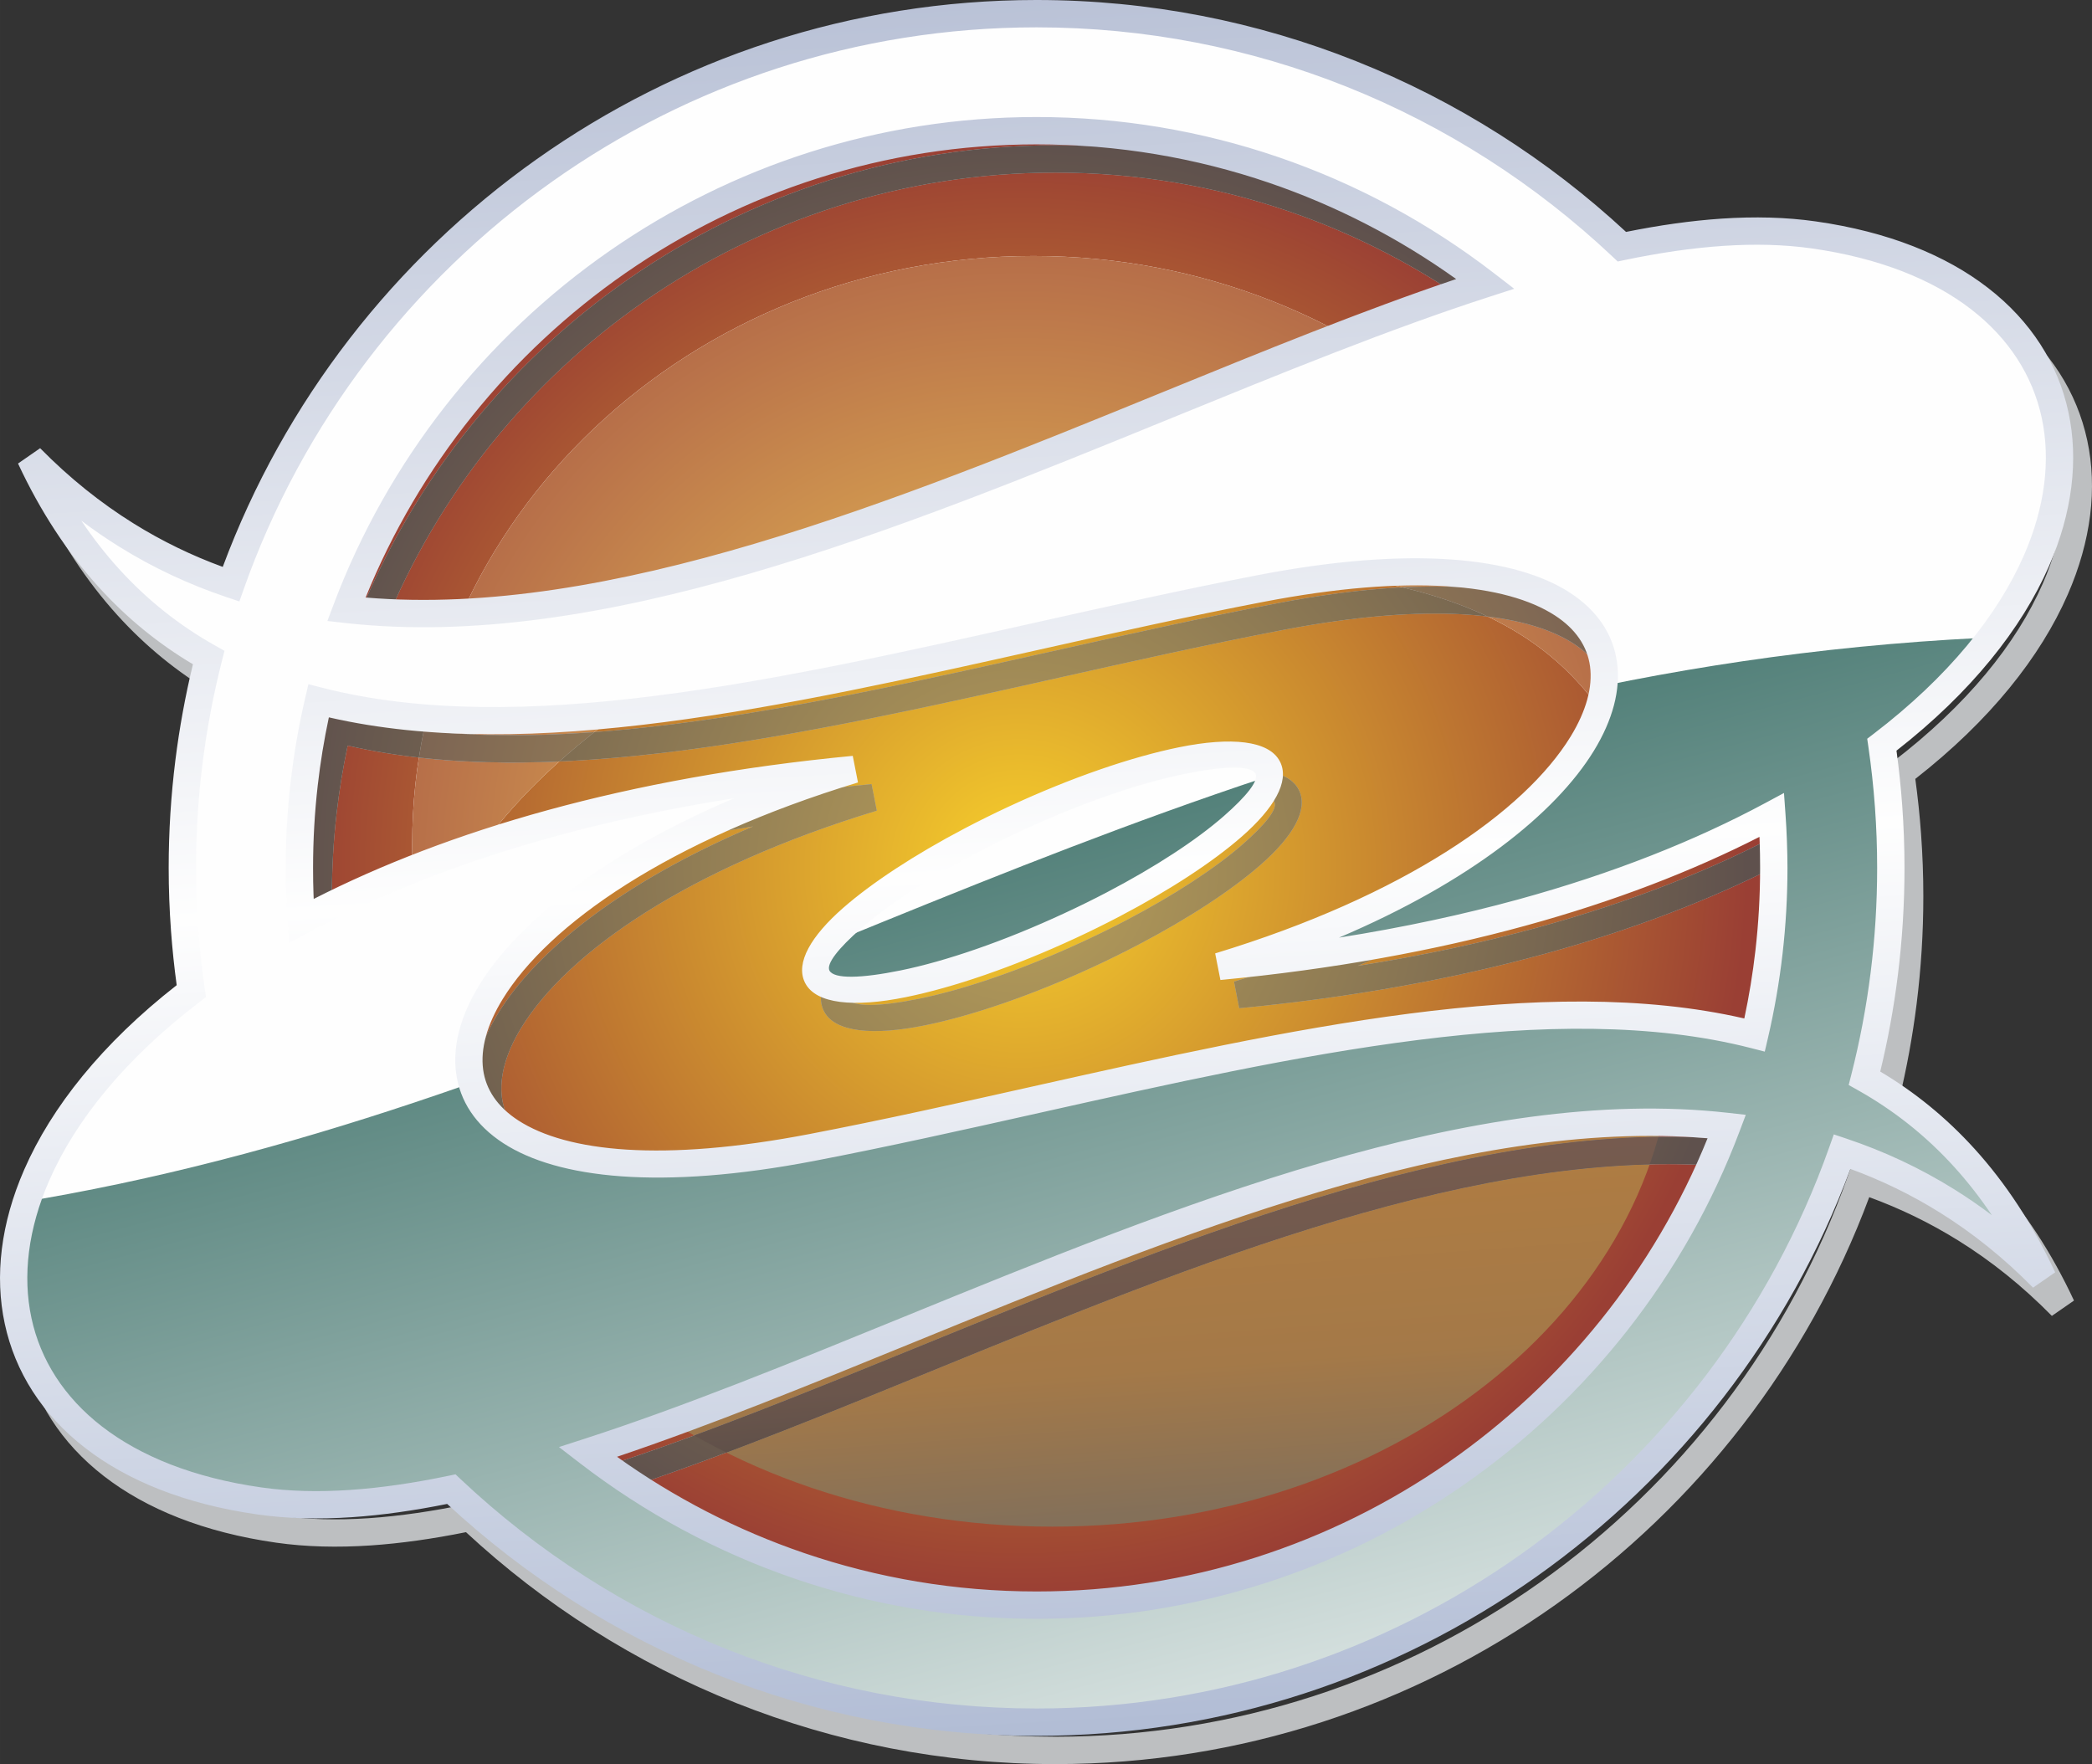 <?xml version="1.0" encoding="UTF-8"?>
<!DOCTYPE svg PUBLIC "-//W3C//DTD SVG 1.1//EN" "http://www.w3.org/Graphics/SVG/1.1/DTD/svg11.dtd">
<!-- Creator: CorelDRAW X7 -->
<svg xmlns="http://www.w3.org/2000/svg" xml:space="preserve" width="123.949mm" height="104.519mm" version="1.1" style="shape-rendering:geometricPrecision; text-rendering:geometricPrecision; image-rendering:optimizeQuality; fill-rule:evenodd; clip-rule:evenodd"
viewBox="0 0 162166 136746"
 xmlns:xlink="http://www.w3.org/1999/xlink">
 <rect x="0" y="0" width="162166" height="136746" fill="#333333" stroke="none"/>
 <defs>
  <style type="text/css">
   <![CDATA[
    .fil5 {fill:none}
    .fil9 {fill:none;fill-rule:nonzero}
    .fil2 {fill:#FEFEFE}
    .fil13 {fill:#FEFEFE;fill-rule:nonzero}
    .fil10 {fill:#BEBFC1;fill-rule:nonzero}
    .fil6 {fill:#BDBFC1;fill-rule:nonzero}
    .fil8 {fill:url(#id4)}
    .fil12 {fill:url(#id5)}
    .fil4 {fill:url(#id6)}
    .fil1 {fill:url(#id7)}
    .fil14 {fill:url(#id8)}
    .fil7 {fill:url(#id9)}
    .fil11 {fill:url(#id10)}
    .fil3 {fill:url(#id11)}
    .fil0 {fill:url(#id12)}
    .fil15 {fill:url(#id13);fill-rule:nonzero}
   ]]>
  </style>
   <clipPath id="id0">
    <path d="M80105 19844c26237,0 47571,19871 48141,44587 -5282,-19755 -21454,-20801 -46003,-20801 -24549,0 -48833,19267 -48833,32029 0,12762 6,677 14,1014 -961,-3592 -1473,-7354 -1473,-11228 0,-25185 21560,-45601 48154,-45601z"/>
   </clipPath>
   <clipPath id="id1" style="clip-rule:nonzero">
    <path d="M81813 2189c8727,0 17082,1681 24757,4737 7797,3104 14883,7625 20935,13240 2561,-515 5033,-870 7400,-1029 2558,-171 5001,-114 7312,215 5608,799 10072,2619 13342,5148 3343,2585 5438,5903 6239,9635 795,3699 307,7787 -1509,11944 -2111,4834 -6028,9772 -11819,14298 191,1402 340,2815 444,4239 117,1616 178,3234 178,4851 0,2825 -178,5612 -520,8351 -316,2524 -772,5005 -1361,7434 2656,1580 5105,3557 7313,5992 2392,2639 4489,5804 6246,9571l-1714 1188c-2287,-2325 -4704,-4253 -7234,-5829 -2228,-1388 -4540,-2503 -6923,-3375 -4765,12818 -13338,23815 -24333,31603 -10971,7770 -24347,12344 -38753,12344 -8727,0 -17081,-1682 -24755,-4737 -7798,-3105 -14884,-7627 -20937,-13241 -2561,515 -5033,870 -7400,1029 -2557,171 -5000,115 -7311,-214 -5608,-799 -10073,-2619 -13343,-5149 -3343,-2585 -5438,-5904 -6240,-9635 -794,-3700 -306,-7788 1509,-11945 2111,-4834 6029,-9772 11819,-14298 -191,-1402 -339,-2815 -442,-4237 -118,-1616 -178,-3234 -178,-4852 0,-2825 177,-5613 519,-8353 316,-2524 772,-5005 1360,-7433 -2656,-1581 -5104,-3557 -7312,-5992 -2392,-2638 -4489,-5802 -6246,-9569l1715 -1188c2286,2324 4704,4252 7233,5828 2228,1388 4540,2502 6923,3373 4764,-12817 13337,-23814 24332,-31600 10971,-7771 24348,-12344 38754,-12344zm23978 6700c-7419,-2954 -15511,-4580 -23978,-4580 -13963,0 -26919,4426 -37537,11946 -10919,7733 -19373,18741 -23914,31574l-347 981 -986 -331c-2890,-970 -5678,-2262 -8343,-3922 -991,-617 -1966,-1286 -2924,-2009 910,1355 1881,2594 2906,3725 2233,2463 4742,4427 7484,5967l710 399 -201 785c-660,2592 -1165,5245 -1503,7947 -332,2651 -503,5354 -503,8096 0,1596 57,3164 169,4703 115,1584 287,3150 513,4697l89 612 -495 378c-5765,4402 -9625,9189 -11657,13842 -1633,3741 -2079,7388 -1376,10661 696,3241 2530,6134 5461,8401 2988,2311 7117,3981 12349,4727 2159,307 4457,359 6873,197 2440,-164 4995,-544 7648,-1098l539 -113 401 378c5953,5613 12954,10123 20667,13194 7419,2954 15510,4579 23977,4579 13963,0 26918,-4426 37535,-11946 10920,-7733 19374,-18742 23916,-31575l347 -981 986 331c2890,970 5677,2262 8342,3922 992,618 1967,1288 2925,2011 -910,-1356 -1880,-2595 -2906,-3726 -2233,-2464 -4742,-4429 -7485,-5968l-709 -398 200 -786c661,-2593 1166,-5246 1504,-7948 332,-2650 503,-5351 503,-8094 0,-1594 -57,-3163 -169,-4702 -116,-1585 -288,-3153 -513,-4699l-89 -612 495 -378c5765,-4402 9624,-9190 11656,-13842 1634,-3741 2080,-7388 1377,-10660 -696,-3241 -2530,-6134 -5461,-8401 -2988,-2311 -7116,-3980 -12348,-4726 -2160,-308 -4457,-359 -6873,-198 -2440,163 -4996,543 -7648,1097l-540 113 -400 -378c-5954,-5613 -12953,-10122 -20667,-13192zm-26125 55819c4873,-2267 9565,-3858 13202,-4597 4031,-818 6953,-522 7797,1085l12 25 24 48 12 21c695,1496 -482,3553 -3007,5760 -2209,1931 -5523,4117 -9485,6190 -1095,573 -2213,1126 -3340,1649 -4873,2266 -9565,3857 -13202,4595 -4033,819 -6956,524 -7798,-1079l-12 -25 -25 -49 -12 -25c-693,-1491 476,-3540 2986,-5739 2195,-1922 5489,-4099 9430,-6168 1117,-587 2261,-1153 3418,-1691zm13616 -2526c-3471,704 -7992,2243 -12730,4447 -1178,548 -2290,1097 -3327,1642 -3787,1987 -6935,4065 -9015,5886 -1764,1545 -2703,2733 -2457,3263l0 0 1 1c355,669 2438,617 5511,-7 3471,-705 7992,-2243 12730,-4446 1151,-535 2237,-1070 3249,-1600 3809,-1993 6977,-4079 9071,-5909 1778,-1554 2725,-2749 2477,-3283l2 -1 -2 -4c-355,-666 -2438,-613 -5510,11zm2374 13911c14675,-4459 23996,-11003 27550,-16804 1215,-1983 1725,-3842 1509,-5450 -207,-1541 -1107,-2894 -2719,-3940 -3779,-2452 -11215,-3239 -22555,-1063 -5789,1111 -11587,2408 -17380,3704 -19789,4425 -39525,8838 -55109,5256 -369,1728 -657,3484 -861,5264 -240,2094 -364,4232 -364,6407 0,742 12,1415 34,2023l16 382c5184,-2643 11231,-4992 18163,-6891 6973,-1910 14840,-3363 23623,-4201l406 2062c-14674,4459 -23995,11003 -27549,16804 -1215,1984 -1724,3843 -1509,5450 207,1541 1107,2895 2720,3940 3779,2453 11215,3240 22554,1064 5791,-1111 11592,-2409 17388,-3706 19786,-4426 39520,-8839 55101,-5258 369,-1727 657,-3483 861,-5263 241,-2094 364,-4231 364,-6406 0,-741 -12,-1414 -34,-2023l-16 -383c-5184,2644 -11231,4993 -18163,6892 -6973,1911 -14841,3364 -23624,4202l-406 -2062zm29355 -15703c-2980,4865 -9645,10183 -19757,14480 4975,-785 9599,-1782 13877,-2954 7420,-2033 13803,-4594 19178,-7483l1440 -775 117 1632c46,651 84,1344 111,2079 28,759 43,1461 43,2098 0,2238 -130,4455 -381,6646 -255,2221 -635,4405 -1134,6542l-245 1052 -1047 -269c-15251,-3914 -35191,546 -55185,5018 -5878,1316 -11763,2632 -17445,3723 -11923,2288 -19901,1356 -24104,-1370 -2159,-1402 -3372,-3268 -3663,-5431 -282,-2097 326,-4429 1799,-6833 2980,-4865 9646,-10183 19757,-14481 -4976,785 -9600,1783 -13877,2955 -7420,2032 -13803,4593 -19178,7482l-1440 774 -117 -1631c-46,-652 -84,-1344 -111,-2079 -28,-758 -43,-1460 -43,-2098 0,-2237 130,-4456 381,-6646 255,-2223 636,-4406 1134,-6544l245 -1051 1047 269c15253,3915 35196,-546 55192,-5018 5877,-1314 11758,-2630 17438,-3720 11924,-2288 19902,-1357 24104,1370 2160,1401 3373,3267 3663,5431 282,2097 -326,4428 -1799,6832zm-95209 -11882c18884,1591 40985,-7428 61674,-15874 7890,-3221 15577,-6358 22861,-8814 -4406,-3151 -9285,-5682 -14506,-7463 -5655,-1929 -11716,-2976 -18018,-2976 -11818,0 -22799,3686 -31854,9964 -8947,6205 -16017,14944 -20157,25163zm62469 -13911c-21433,8749 -44364,18109 -64080,15881l-1352 -153 478 -1271c4209,-11178 11767,-20739 21441,-27448 9401,-6519 20797,-10345 33055,-10345 6532,0 12822,1088 18697,3092 6090,2077 11733,5140 16738,8996l1589 1225 -1912 618c-7724,2494 -16068,5901 -24654,9405zm41554 55827c-18884,-1591 -40985,7429 -61674,15874 -7890,3221 -15577,6359 -22862,8815 4407,3151 9286,5683 14508,7464 5654,1929 11714,2977 18016,2977 11818,0 22800,-3686 31854,-9966 8948,-6205 16017,-14944 20158,-25164zm-62469 13911c21433,-8749 44363,-18109 64080,-15881l1352 153 -479 1271c-4208,11179 -11767,20741 -21441,27450 -9401,6519 -20797,10346 -33055,10346 -6531,0 -12820,-1089 -18695,-3093 -6090,-2077 -11734,-5141 -16739,-8997l-1590 -1225 1913 -618c7724,-2495 16069,-5901 24654,-9406z"/>
   </clipPath>
   <clipPath id="id2" style="clip-rule:nonzero">
    <path d="M105837 26895c756,454 1496,928 2223,1420 -5105,1921 -10399,4082 -15789,6282 -19188,7833 -39578,16154 -57786,16212 256,-717 532,-1426 824,-2126 17595,-306 37458,-8412 56167,-16049 4881,-1992 9683,-3952 14361,-5739zm19736 23506c502,1361 938,2751 1304,4168 1,1225 -282,2517 -843,3846 -437,-891 -906,-1729 -1411,-2517 148,-721 179,-1410 92,-2059 -207,-1541 -1107,-2894 -2719,-3940 -1580,-1024 -3798,-1758 -6672,-2107 -2013,-955 -4220,-1694 -6613,-2263 6701,-340 11494,689 14436,2598 1018,660 1826,1424 2426,2274zm-79504 6353c-947,743 -1851,1503 -2711,2273 -3766,164 -7407,88 -10885,-303 109,-699 236,-1392 378,-2081 4170,457 8601,449 13218,111zm-9939 10682c-575,941 -1063,1875 -1463,2797 -795,307 -1574,620 -2338,940 -97,-725 -175,-1456 -234,-2191 1301,-534 2646,-1049 4035,-1546z"/>
   </clipPath>
   <clipPath id="id3" style="clip-rule:nonzero">
    <path d="M80354 1060c17530,0 33503,6874 45369,18062 5406,-1129 10415,-1548 14885,-911 22910,3265 25732,23891 5270,39517 454,3119 694,6308 694,9550 0,5623 -711,11084 -2040,16303 5671,3183 10389,8140 13818,15492 -4697,-4776 -9930,-7920 -15548,-9806 -9101,25718 -33680,44230 -62448,44230 -17530,0 -33503,-6876 -45369,-18064 -5406,1129 -10415,1550 -14886,913 -22910,-3265 -25732,-23893 -5269,-39519 -454,-3120 -695,-6306 -695,-9549 0,-5622 711,-11085 2040,-16303 -5670,-3184 -10388,-8139 -13817,-15491 4697,4776 9930,7918 15547,9804 9100,-25719 33680,-44228 62449,-44228zm-1704 62420c9613,-4472 18425,-6260 19620,-3984 1191,2276 -5678,7779 -15292,12244 -9612,4469 -18426,6257 -19620,3983 -1194,-2273 5677,-7776 15292,-12243zm15853 11434c37459,-11382 40917,-36530 3280,-29307 -25505,4897 -53097,13853 -73090,8721 -971,4164 -1486,8499 -1486,12950 0,1380 53,2747 150,4102 10446,-5615 24656,-10002 42846,-11737 -37457,11382 -40915,36530 -3278,29308 25504,-4897 53096,-13856 73090,-8725 970,-4163 1485,-8497 1485,-12948 0,-1379 -53,-2747 -149,-4103 -10447,5617 -24657,10004 -42848,11739zm-67655 -27677c27287,3084 61178,-16482 88294,-25240 -9647,-7434 -21715,-11865 -34788,-11865 -24429,0 -45359,15466 -53506,37105zm107012 40080c-27288,-3084 -61179,16483 -88294,25241 9647,7434 21715,11867 34788,11867 24429,0 45359,-15468 53506,-37108z"/>
   </clipPath>
  <linearGradient id="id4" gradientUnits="userSpaceOnUse" x1="83597.2" y1="117638" x2="79518.6" y2="62572.3">
   <stop offset="0" style="stop-opacity:1; stop-color:#4C4644"/>
   <stop offset="0.2" style="stop-opacity:1; stop-color:#6B564C"/>
   <stop offset="1" style="stop-opacity:1; stop-color:#8B6654"/>
  </linearGradient>
  <linearGradient id="id5" gradientUnits="userSpaceOnUse" x1="83597.2" y1="117638" x2="79518.6" y2="62572.3">
   <stop offset="0" style="stop-opacity:1; stop-color:#635750"/>
   <stop offset="0.2" style="stop-opacity:1; stop-color:#7C6553"/>
   <stop offset="1" style="stop-opacity:1; stop-color:#957457"/>
  </linearGradient>
  <linearGradient id="id6" gradientUnits="userSpaceOnUse" x1="83597.2" y1="117638" x2="79518.6" y2="62572.3">
   <stop offset="0" style="stop-opacity:1; stop-color:#9A8671"/>
   <stop offset="0.2" style="stop-opacity:1; stop-color:#B48D61"/>
   <stop offset="1" style="stop-opacity:1; stop-color:#CE9551"/>
  </linearGradient>
  <linearGradient id="id7" gradientUnits="userSpaceOnUse" x1="83597.2" y1="117638" x2="79518.6" y2="62572.3">
   <stop offset="0" style="stop-opacity:1; stop-color:#847059"/>
   <stop offset="0.2" style="stop-opacity:1; stop-color:#A47948"/>
   <stop offset="1" style="stop-opacity:1; stop-color:#C58236"/>
  </linearGradient>
  <linearGradient id="id8" gradientUnits="userSpaceOnUse" x1="65339.4" y1="53776.7" x2="92581.2" y2="154753">
   <stop offset="0" style="stop-opacity:1; stop-color:#376C64"/>
   <stop offset="1" style="stop-opacity:1; stop-color:#FEFEFE"/>
  </linearGradient>
  <radialGradient id="id9" gradientUnits="userSpaceOnUse" gradientTransform="matrix(1.402 -0 -0 1.402 -31740 -27023)" cx="79011.2" cy="67268.7" r="40261.6" fx="79011.2" fy="67268.7">
   <stop offset="0" style="stop-opacity:1; stop-color:#B9A05A"/>
   <stop offset="1" style="stop-opacity:1; stop-color:#5F514D"/>
  </radialGradient>
  <radialGradient id="id10" gradientUnits="userSpaceOnUse" gradientTransform="matrix(1.402 -0 -0 1.402 -31740 -27023)" cx="79011.2" cy="67268.7" r="40261.6" fx="79011.2" fy="67268.7">
   <stop offset="0" style="stop-opacity:1; stop-color:#BBA45A"/>
   <stop offset="1" style="stop-opacity:1; stop-color:#715952"/>
  </radialGradient>
  <radialGradient id="id11" gradientUnits="userSpaceOnUse" gradientTransform="matrix(1.402 -0 -0 1.402 -31740 -27023)" cx="79011.2" cy="67268.7" r="40261.6" fx="79011.2" fy="67268.7">
   <stop offset="0" style="stop-opacity:1; stop-color:#F9D659"/>
   <stop offset="1" style="stop-opacity:1; stop-color:#AA5B46"/>
  </radialGradient>
  <radialGradient id="id12" gradientUnits="userSpaceOnUse" gradientTransform="matrix(1.402 -0 -0 1.402 -31740 -27023)" cx="79011.2" cy="67268.7" r="40261.6" fx="79011.2" fy="67268.7">
   <stop offset="0" style="stop-opacity:1; stop-color:#F7CF2B"/>
   <stop offset="1" style="stop-opacity:1; stop-color:#9A3F34"/>
  </radialGradient>
  <linearGradient id="id13" gradientUnits="userSpaceOnUse" x1="76260.1" y1="-4357.66" x2="84446.8" y2="138915">
   <stop offset="0" style="stop-opacity:1; stop-color:#B5BED4"/>
   <stop offset="0.502" style="stop-opacity:1; stop-color:#FEFEFE"/>
   <stop offset="1" style="stop-opacity:1; stop-color:#ACB8D2"/>
  </linearGradient>
 </defs>
 <g id="Layer_x0020_1">
  <ellipse class="fil0" cx="79011" cy="67269" rx="61652" ry="60558"/>
  <path class="fil1" d="M81565 118341c26237,0 47571,-16865 48140,-37844 -5912,11723 -44363,5360 -67716,14925 -23354,9564 -27119,-13623 -27119,-24455 0,-10832 6,-574 13,-860 -960,3048 -1472,6241 -1472,9530 0,21376 21559,38704 48154,38704z"/>
  <g style="clip-path:url(#id0)">
   <polygon class="fil2" points="-1280,-13387 161478,-13387 161478,114757 -1280,114757 "/>
   <g id="Layer_x0020_1_0">
    <path id="1" class="fil3" d="M79011 127826c33957,0 61652,-27204 61652,-60558 0,-33353 -27695,-60557 -61652,-60557 -33957,0 -61652,27204 -61652,60557 0,33354 27695,60558 61652,60558z"/>
    <path class="fil4" d="M81565 118341c26237,0 47571,-16865 48140,-37844 -5912,11723 -44363,5360 -67716,14925 -23354,9564 -27119,-13623 -27119,-24455 0,-10832 6,-574 13,-860 -960,3048 -1472,6241 -1472,9530 0,21376 21559,38704 48154,38704z"/>
   </g>
  </g>
  <path class="fil5" d="M80105 19844c26237,0 47571,19871 48141,44587 -5282,-19755 -21454,-20801 -46003,-20801 -24549,0 -48833,19267 -48833,32029 0,12762 6,677 14,1014 -961,-3592 -1473,-7354 -1473,-11228 0,-25185 21560,-45601 48154,-45601z"/>
  <g style="clip-path:url(#id1)">
   <polygon class="fil6" points="-31772,-31043 195398,-31043 195398,169977 -31772,169977 "/>
   <g id="Layer_x0020_1_1">
    <path id="1" class="fil7" d="M79011 127826c33957,0 61652,-27204 61652,-60558 0,-33353 -27695,-60557 -61652,-60557 -33957,0 -61652,27204 -61652,60557 0,33354 27695,60558 61652,60558z"/>
    <path class="fil8" d="M81565 118341c26237,0 47571,-16865 48140,-37844 -5912,11723 -44363,5360 -67716,14925 -23354,9564 -27119,-13623 -27119,-24455 0,-10832 6,-574 13,-860 -960,3048 -1472,6241 -1472,9530 0,21376 21559,38704 48154,38704z"/>
    <path class="fil5" d="M80105 19844c26237,0 47571,19871 48141,44587 -5282,-19755 -21454,-20801 -46003,-20801 -24549,0 -48833,19267 -48833,32029 0,12762 6,677 14,1014 -961,-3592 -1473,-7354 -1473,-11228 0,-25185 21560,-45601 48154,-45601z"/>
   </g>
  </g>
  <path class="fil9" d="M81813 2189c8727,0 17082,1681 24757,4737 7797,3104 14883,7625 20935,13240 2561,-515 5033,-870 7400,-1029 2558,-171 5001,-114 7312,215 5608,799 10072,2619 13342,5148 3343,2585 5438,5903 6239,9635 795,3699 307,7787 -1509,11944 -2111,4834 -6028,9772 -11819,14298 191,1402 340,2815 444,4239 117,1616 178,3234 178,4851 0,2825 -178,5612 -520,8351 -316,2524 -772,5005 -1361,7434 2656,1580 5105,3557 7313,5992 2392,2639 4489,5804 6246,9571l-1714 1188c-2287,-2325 -4704,-4253 -7234,-5829 -2228,-1388 -4540,-2503 -6923,-3375 -4765,12818 -13338,23815 -24333,31603 -10971,7770 -24347,12344 -38753,12344 -8727,0 -17081,-1682 -24755,-4737 -7798,-3105 -14884,-7627 -20937,-13241 -2561,515 -5033,870 -7400,1029 -2557,171 -5000,115 -7311,-214 -5608,-799 -10073,-2619 -13343,-5149 -3343,-2585 -5438,-5904 -6240,-9635 -794,-3700 -306,-7788 1509,-11945 2111,-4834 6029,-9772 11819,-14298 -191,-1402 -339,-2815 -442,-4237 -118,-1616 -178,-3234 -178,-4852 0,-2825 177,-5613 519,-8353 316,-2524 772,-5005 1360,-7433 -2656,-1581 -5104,-3557 -7312,-5992 -2392,-2638 -4489,-5802 -6246,-9569l1715 -1188c2286,2324 4704,4252 7233,5828 2228,1388 4540,2502 6923,3373 4764,-12817 13337,-23814 24332,-31600 10971,-7771 24348,-12344 38754,-12344zm23978 6700c-7419,-2954 -15511,-4580 -23978,-4580 -13963,0 -26919,4426 -37537,11946 -10919,7733 -19373,18741 -23914,31574l-347 981 -986 -331c-2890,-970 -5678,-2262 -8343,-3922 -991,-617 -1966,-1286 -2924,-2009 910,1355 1881,2594 2906,3725 2233,2463 4742,4427 7484,5967l710 399 -201 785c-660,2592 -1165,5245 -1503,7947 -332,2651 -503,5354 -503,8096 0,1596 57,3164 169,4703 115,1584 287,3150 513,4697l89 612 -495 378c-5765,4402 -9625,9189 -11657,13842 -1633,3741 -2079,7388 -1376,10661 696,3241 2530,6134 5461,8401 2988,2311 7117,3981 12349,4727 2159,307 4457,359 6873,197 2440,-164 4995,-544 7648,-1098l539 -113 401 378c5953,5613 12954,10123 20667,13194 7419,2954 15510,4579 23977,4579 13963,0 26918,-4426 37535,-11946 10920,-7733 19374,-18742 23916,-31575l347 -981 986 331c2890,970 5677,2262 8342,3922 992,618 1967,1288 2925,2011 -910,-1356 -1880,-2595 -2906,-3726 -2233,-2464 -4742,-4429 -7485,-5968l-709 -398 200 -786c661,-2593 1166,-5246 1504,-7948 332,-2650 503,-5351 503,-8094 0,-1594 -57,-3163 -169,-4702 -116,-1585 -288,-3153 -513,-4699l-89 -612 495 -378c5765,-4402 9624,-9190 11656,-13842 1634,-3741 2080,-7388 1377,-10660 -696,-3241 -2530,-6134 -5461,-8401 -2988,-2311 -7116,-3980 -12348,-4726 -2160,-308 -4457,-359 -6873,-198 -2440,163 -4996,543 -7648,1097l-540 113 -400 -378c-5954,-5613 -12953,-10122 -20667,-13192zm-26125 55819c4873,-2267 9565,-3858 13202,-4597 4031,-818 6953,-522 7797,1085l12 25 24 48 12 21c695,1496 -482,3553 -3007,5760 -2209,1931 -5523,4117 -9485,6190 -1095,573 -2213,1126 -3340,1649 -4873,2266 -9565,3857 -13202,4595 -4033,819 -6956,524 -7798,-1079l-12 -25 -25 -49 -12 -25c-693,-1491 476,-3540 2986,-5739 2195,-1922 5489,-4099 9430,-6168 1117,-587 2261,-1153 3418,-1691zm13616 -2526c-3471,704 -7992,2243 -12730,4447 -1178,548 -2290,1097 -3327,1642 -3787,1987 -6935,4065 -9015,5886 -1764,1545 -2703,2733 -2457,3263l0 0 1 1c355,669 2438,617 5511,-7 3471,-705 7992,-2243 12730,-4446 1151,-535 2237,-1070 3249,-1600 3809,-1993 6977,-4079 9071,-5909 1778,-1554 2725,-2749 2477,-3283l2 -1 -2 -4c-355,-666 -2438,-613 -5510,11zm2374 13911c14675,-4459 23996,-11003 27550,-16804 1215,-1983 1725,-3842 1509,-5450 -207,-1541 -1107,-2894 -2719,-3940 -3779,-2452 -11215,-3239 -22555,-1063 -5789,1111 -11587,2408 -17380,3704 -19789,4425 -39525,8838 -55109,5256 -369,1728 -657,3484 -861,5264 -240,2094 -364,4232 -364,6407 0,742 12,1415 34,2023l16 382c5184,-2643 11231,-4992 18163,-6891 6973,-1910 14840,-3363 23623,-4201l406 2062c-14674,4459 -23995,11003 -27549,16804 -1215,1984 -1724,3843 -1509,5450 207,1541 1107,2895 2720,3940 3779,2453 11215,3240 22554,1064 5791,-1111 11592,-2409 17388,-3706 19786,-4426 39520,-8839 55101,-5258 369,-1727 657,-3483 861,-5263 241,-2094 364,-4231 364,-6406 0,-741 -12,-1414 -34,-2023l-16 -383c-5184,2644 -11231,4993 -18163,6892 -6973,1911 -14841,3364 -23624,4202l-406 -2062zm29355 -15703c-2980,4865 -9645,10183 -19757,14480 4975,-785 9599,-1782 13877,-2954 7420,-2033 13803,-4594 19178,-7483l1440 -775 117 1632c46,651 84,1344 111,2079 28,759 43,1461 43,2098 0,2238 -130,4455 -381,6646 -255,2221 -635,4405 -1134,6542l-245 1052 -1047 -269c-15251,-3914 -35191,546 -55185,5018 -5878,1316 -11763,2632 -17445,3723 -11923,2288 -19901,1356 -24104,-1370 -2159,-1402 -3372,-3268 -3663,-5431 -282,-2097 326,-4429 1799,-6833 2980,-4865 9646,-10183 19757,-14481 -4976,785 -9600,1783 -13877,2955 -7420,2032 -13803,4593 -19178,7482l-1440 774 -117 -1631c-46,-652 -84,-1344 -111,-2079 -28,-758 -43,-1460 -43,-2098 0,-2237 130,-4456 381,-6646 255,-2223 636,-4406 1134,-6544l245 -1051 1047 269c15253,3915 35196,-546 55192,-5018 5877,-1314 11758,-2630 17438,-3720 11924,-2288 19902,-1357 24104,1370 2160,1401 3373,3267 3663,5431 282,2097 -326,4428 -1799,6832zm-95209 -11882c18884,1591 40985,-7428 61674,-15874 7890,-3221 15577,-6358 22861,-8814 -4406,-3151 -9285,-5682 -14506,-7463 -5655,-1929 -11716,-2976 -18018,-2976 -11818,0 -22799,3686 -31854,9964 -8947,6205 -16017,14944 -20157,25163zm62469 -13911c-21433,8749 -44364,18109 -64080,15881l-1352 -153 478 -1271c4209,-11178 11767,-20739 21441,-27448 9401,-6519 20797,-10345 33055,-10345 6532,0 12822,1088 18697,3092 6090,2077 11733,5140 16738,8996l1589 1225 -1912 618c-7724,2494 -16068,5901 -24654,9405zm41554 55827c-18884,-1591 -40985,7429 -61674,15874 -7890,3221 -15577,6359 -22862,8815 4407,3151 9286,5683 14508,7464 5654,1929 11714,2977 18016,2977 11818,0 22800,-3686 31854,-9966 8948,-6205 16017,-14944 20158,-25164zm-62469 13911c21433,-8749 44363,-18109 64080,-15881l1352 153 -479 1271c-4208,11179 -11767,20741 -21441,27450 -9401,6519 -20797,10346 -33055,10346 -6531,0 -12820,-1089 -18695,-3093 -6090,-2077 -11734,-5141 -16739,-8997l-1590 -1225 1913 -618c7724,-2495 16069,-5901 24654,-9406z"/>
  <g style="clip-path:url(#id2)">
   <polygon id="1" class="fil10" points="-1137,-6337 160109,-6337 160109,104404 -1137,104404 "/>
   <g id="Layer_x0020_1_2">
    <path id="2" class="fil11" d="M79011 127826c33957,0 61652,-27204 61652,-60558 0,-33353 -27695,-60557 -61652,-60557 -33957,0 -61652,27204 -61652,60557 0,33354 27695,60558 61652,60558z"/>
    <path class="fil12" d="M81565 118341c26237,0 47571,-16865 48140,-37844 -5912,11723 -44363,5360 -67716,14925 -23354,9564 -27119,-13623 -27119,-24455 0,-10832 6,-574 13,-860 -960,3048 -1472,6241 -1472,9530 0,21376 21559,38704 48154,38704z"/>
    <path class="fil5" d="M80105 19844c26237,0 47571,19871 48141,44587 -5282,-19755 -21454,-20801 -46003,-20801 -24549,0 -48833,19267 -48833,32029 0,12762 6,677 14,1014 -961,-3592 -1473,-7354 -1473,-11228 0,-25185 21560,-45601 48154,-45601z"/>
   </g>
  </g>
  <path class="fil9" d="M81813 2189c8727,0 17082,1681 24757,4737 7797,3104 14883,7625 20935,13240 2561,-515 5033,-870 7400,-1029 2558,-171 5001,-114 7312,215 5608,799 10072,2619 13342,5148 3343,2585 5438,5903 6239,9635 795,3699 307,7787 -1509,11944 -2111,4834 -6028,9772 -11819,14298 191,1402 340,2815 444,4239 117,1616 178,3234 178,4851 0,2825 -178,5612 -520,8351 -316,2524 -772,5005 -1361,7434 2656,1580 5105,3557 7313,5992 2392,2639 4489,5804 6246,9571l-1714 1188c-2287,-2325 -4704,-4253 -7234,-5829 -2228,-1388 -4540,-2503 -6923,-3375 -4765,12818 -13338,23815 -24333,31603 -10971,7770 -24347,12344 -38753,12344 -8727,0 -17081,-1682 -24755,-4737 -7798,-3105 -14884,-7627 -20937,-13241 -2561,515 -5033,870 -7400,1029 -2557,171 -5000,115 -7311,-214 -5608,-799 -10073,-2619 -13343,-5149 -3343,-2585 -5438,-5904 -6240,-9635 -794,-3700 -306,-7788 1509,-11945 2111,-4834 6029,-9772 11819,-14298 -191,-1402 -339,-2815 -442,-4237 -118,-1616 -178,-3234 -178,-4852 0,-2825 177,-5613 519,-8353 316,-2524 772,-5005 1360,-7433 -2656,-1581 -5104,-3557 -7312,-5992 -2392,-2638 -4489,-5802 -6246,-9569l1715 -1188c2286,2324 4704,4252 7233,5828 2228,1388 4540,2502 6923,3373 4764,-12817 13337,-23814 24332,-31600 10971,-7771 24348,-12344 38754,-12344zm23978 6700c-7419,-2954 -15511,-4580 -23978,-4580 -13963,0 -26919,4426 -37537,11946 -10919,7733 -19373,18741 -23914,31574l-347 981 -986 -331c-2890,-970 -5678,-2262 -8343,-3922 -991,-617 -1966,-1286 -2924,-2009 910,1355 1881,2594 2906,3725 2233,2463 4742,4427 7484,5967l710 399 -201 785c-660,2592 -1165,5245 -1503,7947 -332,2651 -503,5354 -503,8096 0,1596 57,3164 169,4703 115,1584 287,3150 513,4697l89 612 -495 378c-5765,4402 -9625,9189 -11657,13842 -1633,3741 -2079,7388 -1376,10661 696,3241 2530,6134 5461,8401 2988,2311 7117,3981 12349,4727 2159,307 4457,359 6873,197 2440,-164 4995,-544 7648,-1098l539 -113 401 378c5953,5613 12954,10123 20667,13194 7419,2954 15510,4579 23977,4579 13963,0 26918,-4426 37535,-11946 10920,-7733 19374,-18742 23916,-31575l347 -981 986 331c2890,970 5677,2262 8342,3922 992,618 1967,1288 2925,2011 -910,-1356 -1880,-2595 -2906,-3726 -2233,-2464 -4742,-4429 -7485,-5968l-709 -398 200 -786c661,-2593 1166,-5246 1504,-7948 332,-2650 503,-5351 503,-8094 0,-1594 -57,-3163 -169,-4702 -116,-1585 -288,-3153 -513,-4699l-89 -612 495 -378c5765,-4402 9624,-9190 11656,-13842 1634,-3741 2080,-7388 1377,-10660 -696,-3241 -2530,-6134 -5461,-8401 -2988,-2311 -7116,-3980 -12348,-4726 -2160,-308 -4457,-359 -6873,-198 -2440,163 -4996,543 -7648,1097l-540 113 -400 -378c-5954,-5613 -12953,-10122 -20667,-13192zm-26125 55819c4873,-2267 9565,-3858 13202,-4597 4031,-818 6953,-522 7797,1085l12 25 24 48 12 21c695,1496 -482,3553 -3007,5760 -2209,1931 -5523,4117 -9485,6190 -1095,573 -2213,1126 -3340,1649 -4873,2266 -9565,3857 -13202,4595 -4033,819 -6956,524 -7798,-1079l-12 -25 -25 -49 -12 -25c-693,-1491 476,-3540 2986,-5739 2195,-1922 5489,-4099 9430,-6168 1117,-587 2261,-1153 3418,-1691zm13616 -2526c-3471,704 -7992,2243 -12730,4447 -1178,548 -2290,1097 -3327,1642 -3787,1987 -6935,4065 -9015,5886 -1764,1545 -2703,2733 -2457,3263l0 0 1 1c355,669 2438,617 5511,-7 3471,-705 7992,-2243 12730,-4446 1151,-535 2237,-1070 3249,-1600 3809,-1993 6977,-4079 9071,-5909 1778,-1554 2725,-2749 2477,-3283l2 -1 -2 -4c-355,-666 -2438,-613 -5510,11zm2374 13911c14675,-4459 23996,-11003 27550,-16804 1215,-1983 1725,-3842 1509,-5450 -207,-1541 -1107,-2894 -2719,-3940 -3779,-2452 -11215,-3239 -22555,-1063 -5789,1111 -11587,2408 -17380,3704 -19789,4425 -39525,8838 -55109,5256 -369,1728 -657,3484 -861,5264 -240,2094 -364,4232 -364,6407 0,742 12,1415 34,2023l16 382c5184,-2643 11231,-4992 18163,-6891 6973,-1910 14840,-3363 23623,-4201l406 2062c-14674,4459 -23995,11003 -27549,16804 -1215,1984 -1724,3843 -1509,5450 207,1541 1107,2895 2720,3940 3779,2453 11215,3240 22554,1064 5791,-1111 11592,-2409 17388,-3706 19786,-4426 39520,-8839 55101,-5258 369,-1727 657,-3483 861,-5263 241,-2094 364,-4231 364,-6406 0,-741 -12,-1414 -34,-2023l-16 -383c-5184,2644 -11231,4993 -18163,6892 -6973,1911 -14841,3364 -23624,4202l-406 -2062zm29355 -15703c-2980,4865 -9645,10183 -19757,14480 4975,-785 9599,-1782 13877,-2954 7420,-2033 13803,-4594 19178,-7483l1440 -775 117 1632c46,651 84,1344 111,2079 28,759 43,1461 43,2098 0,2238 -130,4455 -381,6646 -255,2221 -635,4405 -1134,6542l-245 1052 -1047 -269c-15251,-3914 -35191,546 -55185,5018 -5878,1316 -11763,2632 -17445,3723 -11923,2288 -19901,1356 -24104,-1370 -2159,-1402 -3372,-3268 -3663,-5431 -282,-2097 326,-4429 1799,-6833 2980,-4865 9646,-10183 19757,-14481 -4976,785 -9600,1783 -13877,2955 -7420,2032 -13803,4593 -19178,7482l-1440 774 -117 -1631c-46,-652 -84,-1344 -111,-2079 -28,-758 -43,-1460 -43,-2098 0,-2237 130,-4456 381,-6646 255,-2223 636,-4406 1134,-6544l245 -1051 1047 269c15253,3915 35196,-546 55192,-5018 5877,-1314 11758,-2630 17438,-3720 11924,-2288 19902,-1357 24104,1370 2160,1401 3373,3267 3663,5431 282,2097 -326,4428 -1799,6832zm-95209 -11882c18884,1591 40985,-7428 61674,-15874 7890,-3221 15577,-6358 22861,-8814 -4406,-3151 -9285,-5682 -14506,-7463 -5655,-1929 -11716,-2976 -18018,-2976 -11818,0 -22799,3686 -31854,9964 -8947,6205 -16017,14944 -20157,25163zm62469 -13911c-21433,8749 -44364,18109 -64080,15881l-1352 -153 478 -1271c4209,-11178 11767,-20739 21441,-27448 9401,-6519 20797,-10345 33055,-10345 6532,0 12822,1088 18697,3092 6090,2077 11733,5140 16738,8996l1589 1225 -1912 618c-7724,2494 -16068,5901 -24654,9405zm41554 55827c-18884,-1591 -40985,7429 -61674,15874 -7890,3221 -15577,6359 -22862,8815 4407,3151 9286,5683 14508,7464 5654,1929 11714,2977 18016,2977 11818,0 22800,-3686 31854,-9966 8948,-6205 16017,-14944 20158,-25164zm-62469 13911c21433,-8749 44363,-18109 64080,-15881l1352 153 -479 1271c-4208,11179 -11767,20741 -21441,27450 -9401,6519 -20797,10346 -33055,10346 -6531,0 -12820,-1089 -18695,-3093 -6090,-2077 -11734,-5141 -16739,-8997l-1590 -1225 1913 -618c7724,-2495 16069,-5901 24654,-9406z"/>
  <path class="fil13" d="M80354 1060c17530,0 33503,6874 45369,18062 5406,-1129 10415,-1548 14885,-911 22910,3265 25732,23891 5270,39517 454,3119 694,6308 694,9550 0,5623 -711,11084 -2040,16303 5671,3183 10389,8140 13818,15492 -4697,-4776 -9930,-7920 -15548,-9806 -9101,25718 -33680,44230 -62448,44230 -17530,0 -33503,-6876 -45369,-18064 -5406,1129 -10415,1550 -14886,913 -22910,-3265 -25732,-23893 -5269,-39519 -454,-3120 -695,-6306 -695,-9549 0,-5622 711,-11085 2040,-16303 -5670,-3184 -10388,-8139 -13817,-15491 4697,4776 9930,7918 15547,9804 9100,-25719 33680,-44228 62449,-44228zm-1704 62420c9613,-4472 18425,-6260 19620,-3984 1191,2276 -5678,7779 -15292,12244 -9612,4469 -18426,6257 -19620,3983 -1194,-2273 5677,-7776 15292,-12243zm15853 11434c37459,-11382 40917,-36530 3280,-29307 -25505,4897 -53097,13853 -73090,8721 -971,4164 -1486,8499 -1486,12950 0,1380 53,2747 150,4102 10446,-5615 24656,-10002 42846,-11737 -37457,11382 -40915,36530 -3278,29308 25504,-4897 53096,-13856 73090,-8725 970,-4163 1485,-8497 1485,-12948 0,-1379 -53,-2747 -149,-4103 -10447,5617 -24657,10004 -42848,11739zm-67655 -27677c27287,3084 61178,-16482 88294,-25240 -9647,-7434 -21715,-11865 -34788,-11865 -24429,0 -45359,15466 -53506,37105zm107012 40080c-27288,-3084 -61179,16483 -88294,25241 9647,7434 21715,11867 34788,11867 24429,0 45359,-15468 53506,-37108z"/>
  <g style="clip-path:url(#id3)">
   <g id="_2255458710480">
    <path id="1" class="fil14" d="M-63661 90933c114077,24876 145613,-64739 277118,-35953 3300,25435 6600,50870 9900,76305 -92373,11984 -184745,23968 -277118,35953 -3300,-25435 -6600,-50870 -9900,-76305z"/>
   </g>
  </g>
  <path class="fil9" d="M80354 1060c17530,0 33503,6874 45369,18062 5406,-1129 10415,-1548 14885,-911 22910,3265 25732,23891 5270,39517 454,3119 694,6308 694,9550 0,5623 -711,11084 -2040,16303 5671,3183 10389,8140 13818,15492 -4697,-4776 -9930,-7920 -15548,-9806 -9101,25718 -33680,44230 -62448,44230 -17530,0 -33503,-6876 -45369,-18064 -5406,1129 -10415,1550 -14886,913 -22910,-3265 -25732,-23893 -5269,-39519 -454,-3120 -695,-6306 -695,-9549 0,-5622 711,-11085 2040,-16303 -5670,-3184 -10388,-8139 -13817,-15491 4697,4776 9930,7918 15547,9804 9100,-25719 33680,-44228 62449,-44228zm-1704 62420c9613,-4472 18425,-6260 19620,-3984 1191,2276 -5678,7779 -15292,12244 -9612,4469 -18426,6257 -19620,3983 -1194,-2273 5677,-7776 15292,-12243zm15853 11434c37459,-11382 40917,-36530 3280,-29307 -25505,4897 -53097,13853 -73090,8721 -971,4164 -1486,8499 -1486,12950 0,1380 53,2747 150,4102 10446,-5615 24656,-10002 42846,-11737 -37457,11382 -40915,36530 -3278,29308 25504,-4897 53096,-13856 73090,-8725 970,-4163 1485,-8497 1485,-12948 0,-1379 -53,-2747 -149,-4103 -10447,5617 -24657,10004 -42848,11739zm-67655 -27677c27287,3084 61178,-16482 88294,-25240 -9647,-7434 -21715,-11865 -34788,-11865 -24429,0 -45359,15466 -53506,37105zm107012 40080c-27288,-3084 -61179,16483 -88294,25241 9647,7434 21715,11867 34788,11867 24429,0 45359,-15468 53506,-37108z"/>
  <path class="fil15" d="M80354 0c8727,0 17082,1681 24757,4737 7797,3104 14882,7625 20935,13240 2561,-515 5033,-870 7400,-1029 2557,-171 5001,-114 7311,215 5609,799 10073,2619 13342,5148 3343,2585 5439,5904 6240,9635 795,3699 307,7787 -1509,11944 -2111,4834 -6028,9772 -11819,14298 191,1402 340,2816 443,4239 118,1616 178,3234 178,4852 0,2824 -177,5611 -519,8350 -316,2524 -773,5005 -1361,7434 2656,1580 5105,3557 7312,5992 2393,2639 4490,5804 6247,9571l-1715 1188c-2286,-2325 -4704,-4253 -7234,-5829 -2227,-1388 -4539,-2503 -6922,-3374 -4766,12817 -13338,23815 -24334,31602 -10970,7770 -24347,12344 -38752,12344 -8727,0 -17081,-1682 -24756,-4737 -7797,-3105 -14883,-7626 -20936,-13241 -2561,515 -5033,870 -7400,1029 -2557,171 -5001,115 -7312,-214 -5608,-799 -10072,-2619 -13342,-5149 -3343,-2585 -5439,-5904 -6240,-9635 -795,-3700 -307,-7788 1509,-11945 2111,-4834 6028,-9772 11819,-14298 -191,-1402 -339,-2815 -443,-4237 -117,-1616 -178,-3234 -178,-4851 0,-2826 177,-5614 520,-8354 316,-2524 772,-5005 1360,-7433 -2656,-1581 -5105,-3557 -7312,-5992 -2392,-2638 -4489,-5802 -6246,-9569l1714 -1188c2286,2324 4704,4252 7234,5828 2228,1388 4539,2502 6922,3373 4765,-12817 13338,-23814 24333,-31600 10971,-7771 24348,-12344 38754,-12344zm23978 6700c-7420,-2954 -15511,-4580 -23978,-4580 -13963,0 -26920,4426 -37537,11946 -10919,7733 -19374,18741 -23914,31574l-347 981 -987 -331c-2889,-970 -5677,-2262 -8342,-3922 -991,-617 -1967,-1286 -2925,-2009 911,1355 1881,2594 2907,3725 2232,2463 4741,4427 7484,5967l709 399 -200 785c-660,2592 -1165,5245 -1503,7947 -332,2651 -503,5354 -503,8097 0,1595 57,3163 169,4702 115,1584 287,3151 512,4697l89 612 -494 378c-5765,4402 -9625,9189 -11657,13842 -1634,3741 -2080,7388 -1377,10661 696,3241 2531,6134 5462,8401 2988,2311 7116,3981 12349,4727 2159,308 4456,359 6872,197 2440,-164 4996,-544 7648,-1098l540 -113 400 378c5954,5613 12954,10123 20668,13194 7419,2954 15510,4579 23977,4579 13962,0 26918,-4426 37535,-11946 10920,-7733 19374,-18742 23915,-31575l348 -981 986 331c2889,970 5677,2262 8342,3922 992,618 1967,1288 2925,2011 -911,-1355 -1881,-2595 -2906,-3726 -2233,-2464 -4742,-4428 -7485,-5968l-709 -398 200 -786c661,-2593 1166,-5246 1504,-7948 332,-2650 503,-5351 503,-8093 0,-1595 -58,-3164 -170,-4703 -115,-1585 -287,-3153 -512,-4699l-89 -612 495 -378c5765,-4402 9624,-9189 11656,-13842 1634,-3741 2079,-7388 1377,-10660 -697,-3241 -2530,-6134 -5462,-8401 -2987,-2311 -7116,-3980 -12348,-4726 -2159,-307 -4456,-359 -6872,-198 -2441,163 -4996,543 -7648,1097l-540 113 -400 -378c-5954,-5613 -12954,-10122 -20667,-13192zm-26125 55819c4873,-2267 9565,-3858 13201,-4596 4032,-819 6954,-523 7797,1084l13 25 24 48 12 21c695,1496 -483,3553 -3007,5760 -2209,1931 -5523,4117 -9485,6190 -1095,573 -2213,1126 -3341,1649 -4872,2266 -9564,3857 -13201,4595 -4034,819 -6956,524 -7798,-1079l-13 -25 -24 -49 -12 -25c-693,-1491 476,-3540 2986,-5739 2195,-1922 5488,-4099 9429,-6168 1118,-587 2262,-1153 3419,-1691zm13615 -2526c-3470,704 -7991,2243 -12729,4447 -1179,548 -2290,1097 -3327,1642 -3787,1987 -6936,4065 -9015,5886 -1764,1546 -2703,2733 -2457,3263l0 0 0 1c355,669 2438,617 5512,-7 3471,-705 7992,-2243 12729,-4446 1152,-535 2237,-1070 3249,-1600 3810,-1993 6978,-4079 9072,-5909 1777,-1554 2724,-2749 2477,-3283l2 -1 -3 -4c-355,-666 -2437,-613 -5510,11zm2375 13911c14674,-4459 23996,-11003 27550,-16804 1214,-1983 1724,-3842 1509,-5450 -207,-1541 -1107,-2894 -2719,-3940 -3780,-2452 -11216,-3239 -22556,-1063 -5788,1111 -11586,2408 -17379,3704 -19789,4425 -39526,8838 -55110,5256 -368,1728 -657,3484 -861,5265 -240,2094 -363,4231 -363,6407 0,741 11,1414 34,2022l16 382c5184,-2643 11231,-4992 18163,-6891 6973,-1910 14840,-3363 23623,-4201l405 2062c-14673,4459 -23994,11003 -27548,16804 -1215,1984 -1725,3843 -1509,5450 207,1541 1107,2895 2719,3941 3780,2452 11216,3239 22555,1063 5791,-1111 11592,-2409 17388,-3706 19786,-4426 39519,-8839 55101,-5257 368,-1728 657,-3484 861,-5264 240,-2094 364,-4231 364,-6405 0,-742 -12,-1415 -34,-2024l-16 -383c-5185,2644 -11231,4993 -18164,6892 -6973,1911 -14840,3365 -23623,4202l-406 -2062zm29355 -15703c-2980,4865 -9646,10183 -19758,14481 4976,-786 9600,-1783 13877,-2955 7420,-2033 13803,-4594 19178,-7483l1441 -775 116 1632c47,651 85,1344 112,2079 27,759 42,1461 42,2099 0,2237 -129,4455 -380,6645 -255,2221 -636,4405 -1134,6542l-245 1052 -1047 -269c-15251,-3914 -35191,546 -55185,5019 -5879,1315 -11763,2631 -17445,3722 -11924,2288 -19901,1356 -24104,-1370 -2160,-1401 -3372,-3268 -3663,-5431 -282,-2097 326,-4429 1799,-6833 2980,-4865 9645,-10183 19757,-14481 -4976,785 -9600,1783 -13877,2955 -7420,2032 -13803,4593 -19178,7482l-1440 774 -117 -1631c-47,-652 -84,-1344 -111,-2079 -28,-758 -43,-1460 -43,-2097 0,-2238 130,-4457 381,-6647 255,-2222 635,-4406 1134,-6544l245 -1051 1047 269c15253,3915 35196,-545 55192,-5018 5877,-1314 11758,-2630 17438,-3720 11923,-2288 19901,-1356 24104,1370 2159,1401 3372,3267 3663,5431 281,2097 -326,4428 -1799,6832zm-95210 -11882c18885,1591 40985,-7428 61675,-15874 7890,-3220 15577,-6358 22861,-8814 -4406,-3151 -9285,-5682 -14506,-7463 -5655,-1929 -11716,-2976 -18018,-2976 -11818,0 -22800,3686 -31854,9964 -8948,6205 -16017,14944 -20158,25163zm62470 -13911c-21433,8749 -44364,18109 -64080,15881l-1353 -153 479 -1271c4208,-11178 11767,-20739 21441,-27448 9401,-6519 20797,-10345 33055,-10345 6532,0 12821,1088 18697,3092 6090,2077 11733,5140 16737,8996l1590 1225 -1913 618c-7723,2495 -16068,5901 -24653,9405zm41554 55827c-18885,-1591 -40985,7429 -61674,15874 -7890,3221 -15577,6359 -22862,8815 4406,3151 9286,5683 14508,7464 5654,1929 11714,2977 18016,2977 11818,0 22799,-3686 31854,-9965 8948,-6206 16017,-14945 20158,-25165zm-62469 13911c21432,-8749 44363,-18109 64079,-15881l1353 153 -479 1272c-4209,11178 -11767,20740 -21441,27449 -9401,6519 -20797,10346 -33055,10346 -6531,0 -12820,-1088 -18695,-3093 -6091,-2077 -11735,-5141 -16739,-8997l-1590 -1225 1913 -618c7723,-2495 16068,-5901 24654,-9406z"/>
 </g>
</svg>
